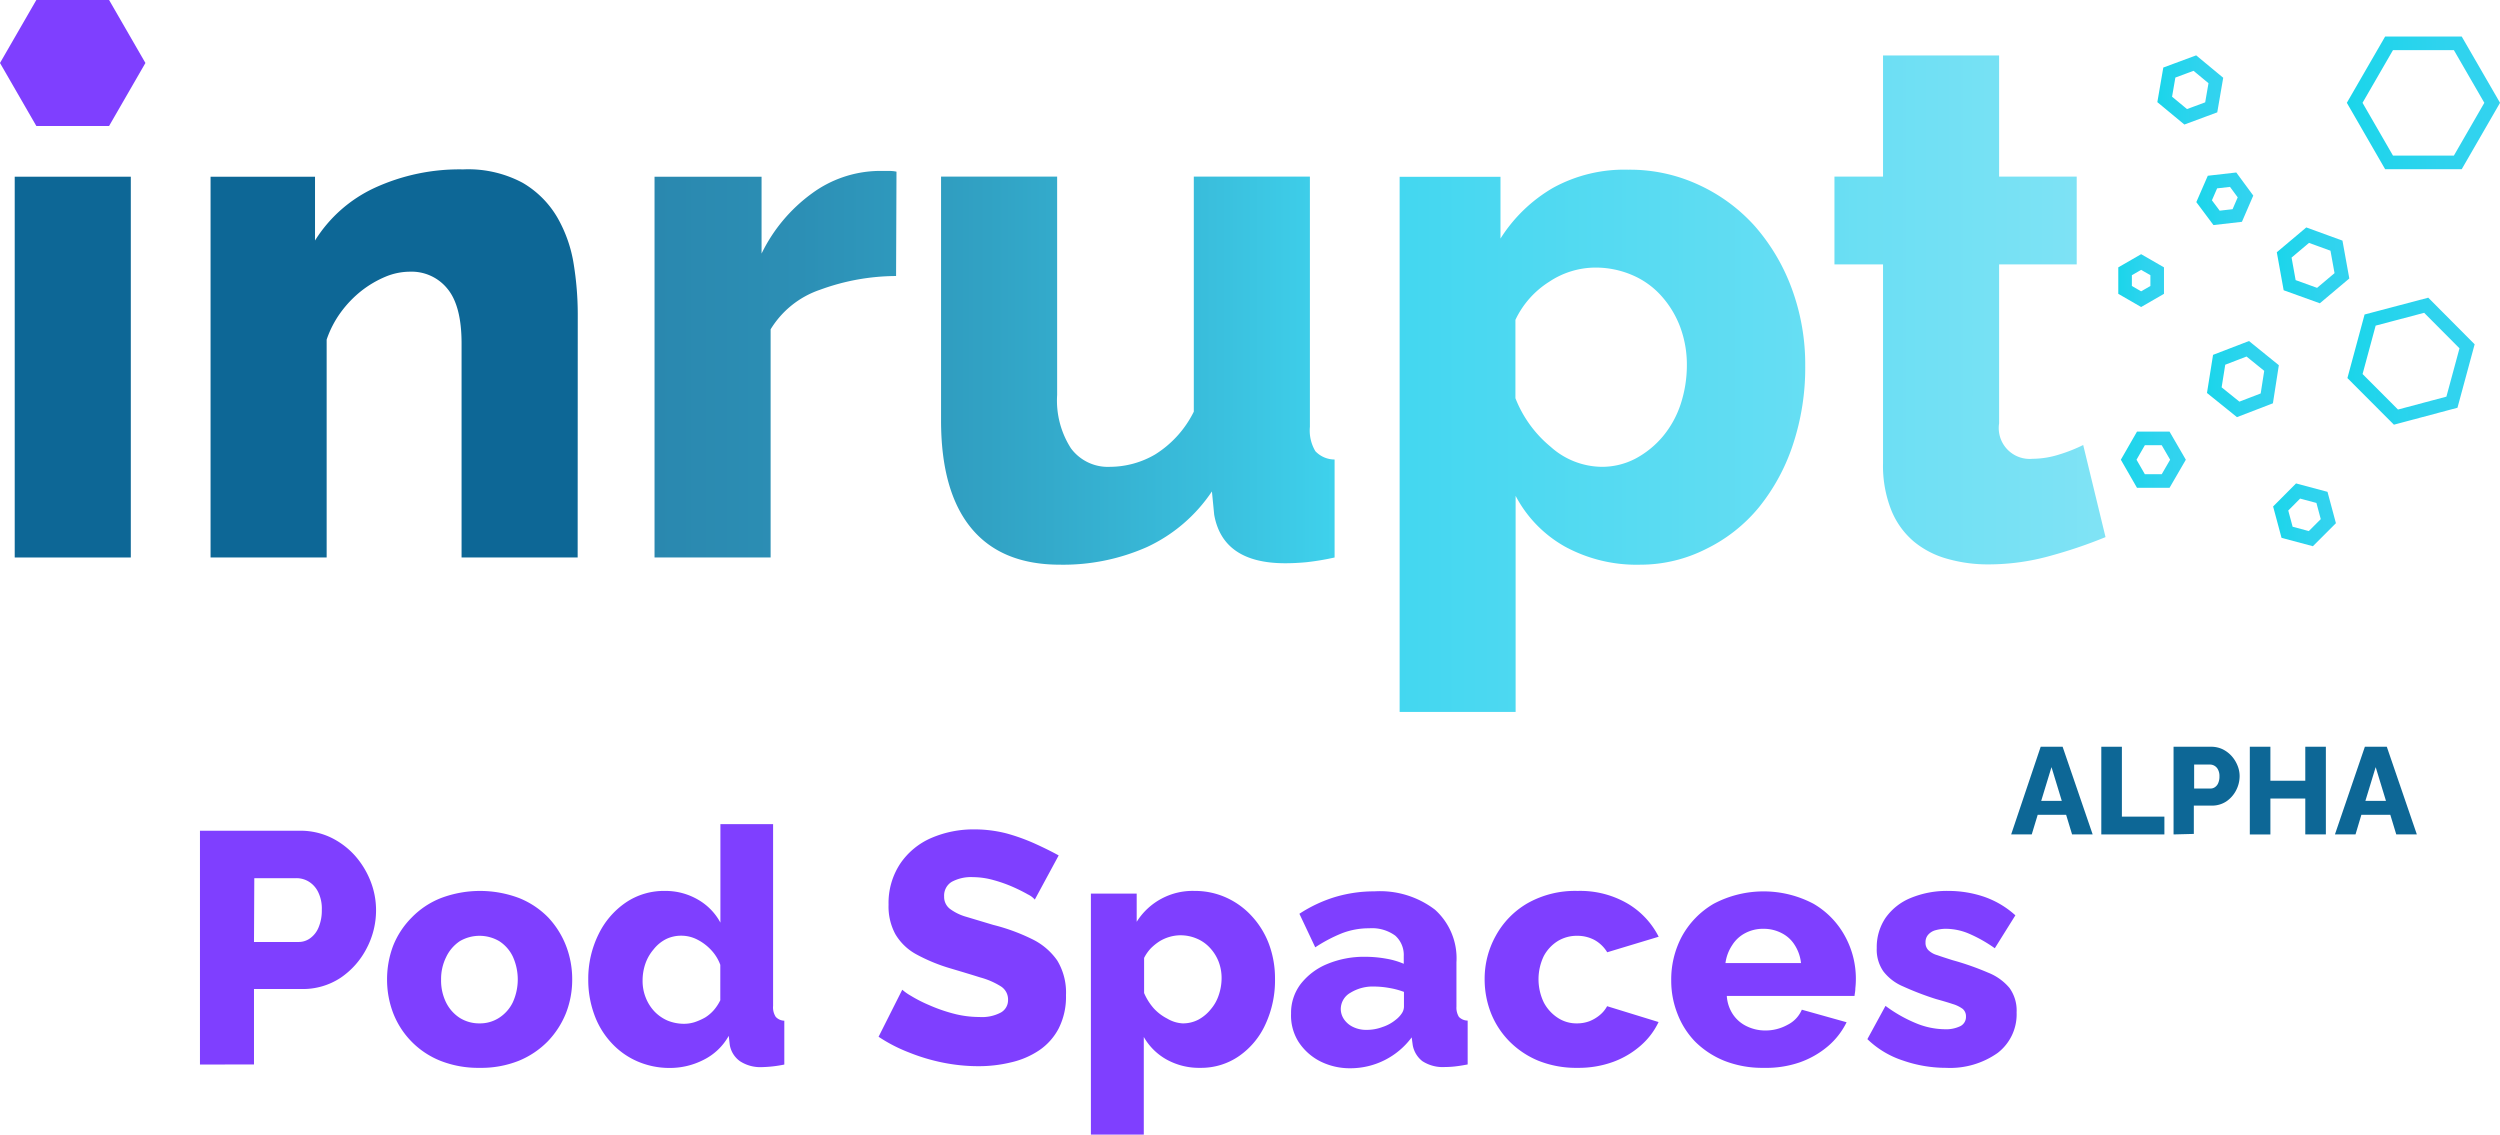 <svg xmlns="http://www.w3.org/2000/svg" xmlns:xlink="http://www.w3.org/1999/xlink" viewBox="0 0 242.92 110.25"><defs><style>.cls-1{fill:#7f3fff;}.cls-2{fill:#0d6796;}.cls-3{fill:url(#linear-gradient);}.cls-10,.cls-11,.cls-12,.cls-4,.cls-5,.cls-6,.cls-7,.cls-8,.cls-9{fill:none;stroke-miterlimit:10;stroke-width:1.32px;}.cls-4{stroke:url(#linear-gradient-2);}.cls-5{stroke:url(#linear-gradient-3);}.cls-6{stroke:url(#linear-gradient-4);}.cls-7{stroke:url(#linear-gradient-5);}.cls-8{stroke:url(#linear-gradient-6);}.cls-9{stroke:url(#linear-gradient-7);}.cls-10{stroke:url(#linear-gradient-8);}.cls-11{stroke:url(#linear-gradient-9);}.cls-12{stroke:url(#linear-gradient-10);}</style><linearGradient id="linear-gradient" x1="63.6" y1="37.29" x2="204.58" y2="37.29" gradientUnits="userSpaceOnUse"><stop offset="0" stop-color="#2a88af"/><stop offset="0.1" stop-color="#2c8fb5"/><stop offset="0.23" stop-color="#31a2c4"/><stop offset="0.39" stop-color="#3ac0de"/><stop offset="0.49" stop-color="#40d6f0"/><stop offset="1" stop-color="#80e3f5"/></linearGradient><linearGradient id="linear-gradient-2" x1="228.04" y1="9.99" x2="242.92" y2="9.99" gradientUnits="userSpaceOnUse"><stop offset="0" stop-color="#1ad5ea"/><stop offset="0.1" stop-color="#1ed5eb"/><stop offset="0.6" stop-color="#2ed3ee"/><stop offset="1" stop-color="#33d3ef"/></linearGradient><linearGradient id="linear-gradient-3" x1="228.1" y1="35.09" x2="240.46" y2="35.09" xlink:href="#linear-gradient-2"/><linearGradient id="linear-gradient-4" x1="209.63" y1="8.74" x2="216.02" y2="8.74" xlink:href="#linear-gradient-2"/><linearGradient id="linear-gradient-5" x1="206.07" y1="44.67" x2="212.39" y2="44.67" xlink:href="#linear-gradient-2"/><linearGradient id="linear-gradient-6" x1="220.87" y1="50.02" x2="226.97" y2="50.02" xlink:href="#linear-gradient-2"/><linearGradient id="linear-gradient-7" x1="214.45" y1="36.83" x2="221.44" y2="36.83" xlink:href="#linear-gradient-2"/><linearGradient id="linear-gradient-8" x1="221.23" y1="25.79" x2="228.27" y2="25.79" xlink:href="#linear-gradient-2"/><linearGradient id="linear-gradient-9" x1="213.42" y1="19.32" x2="218.95" y2="19.32" xlink:href="#linear-gradient-2"/><linearGradient id="linear-gradient-10" x1="205.83" y1="27.27" x2="210.27" y2="27.27" xlink:href="#linear-gradient-2"/></defs><g id="Layer_2" data-name="Layer 2"><g id="Layer_1-2" data-name="Layer 1"><polygon class="cls-1" points="3.53 12.24 10.6 12.24 14.13 6.12 10.6 0 3.53 0 0 6.12 3.53 12.24"/><path class="cls-2" d="M1.43,54.17v-37H12.71v37Z"/><path class="cls-2" d="M56.13,54.17H44.85V33.37q0-3.66-1.38-5.32a4.47,4.47,0,0,0-3.63-1.65,6.2,6.2,0,0,0-2.39.49,10.15,10.15,0,0,0-2.33,1.37,10.73,10.73,0,0,0-2,2.08A9.86,9.86,0,0,0,31.74,33V54.17H20.46v-37H30.61v6.2a13.52,13.52,0,0,1,5.78-5.11A19.73,19.73,0,0,1,45,16.46a11.2,11.2,0,0,1,5.78,1.3,9.36,9.36,0,0,1,3.38,3.38,13.18,13.18,0,0,1,1.59,4.55,30.71,30.71,0,0,1,.39,4.79Z"/><path class="cls-3" d="M87.07,26.82a21.61,21.61,0,0,0-7.4,1.34A9,9,0,0,0,74.88,32V54.17H63.6v-37H74v7.47a15.71,15.71,0,0,1,4.9-5.85,11.23,11.23,0,0,1,6.38-2.18h1.13a3.33,3.33,0,0,1,.7.07ZM103,54.87q-5.7,0-8.63-3.56T91.44,40.85V17.16h11.28V38.38a8.6,8.6,0,0,0,1.34,5.18,4.46,4.46,0,0,0,3.81,1.8,8.75,8.75,0,0,0,4.37-1.2A10.25,10.25,0,0,0,116,40V17.16h11.28V41.48a3.92,3.92,0,0,0,.53,2.36,2.58,2.58,0,0,0,1.87.81v9.52a24.87,24.87,0,0,1-2.75.46c-.75.07-1.44.1-2.05.1q-6.06,0-6.9-4.72l-.22-2.26a15.37,15.37,0,0,1-6.3,5.4A20.07,20.07,0,0,1,103,54.87Zm56.39,0a14.54,14.54,0,0,1-7.33-1.76,12.1,12.1,0,0,1-4.79-4.93v21H136v-52h9.8v6a14.84,14.84,0,0,1,5.11-4.93,14.35,14.35,0,0,1,7.3-1.76,15.84,15.84,0,0,1,6.87,1.48,16.66,16.66,0,0,1,5.43,4,19.27,19.27,0,0,1,3.59,6.06,21.29,21.29,0,0,1,1.31,7.51,23.69,23.69,0,0,1-1.2,7.68,19.24,19.24,0,0,1-3.32,6.1,15.3,15.3,0,0,1-5.07,4A14.12,14.12,0,0,1,159.39,54.87Zm-3.8-9.51a7,7,0,0,0,3.35-.81,9,9,0,0,0,2.64-2.15,9.57,9.57,0,0,0,1.73-3.14,12.14,12.14,0,0,0,.6-3.77,10.48,10.48,0,0,0-.67-3.77,9.5,9.5,0,0,0-1.84-3,8,8,0,0,0-2.82-2A9,9,0,0,0,155,26a8.14,8.14,0,0,0-4.47,1.38,8.84,8.84,0,0,0-3.28,3.7v7.61a11.56,11.56,0,0,0,3.42,4.72A7.55,7.55,0,0,0,155.59,45.36Zm49,6.83A46.07,46.07,0,0,1,199.26,54a22.27,22.27,0,0,1-6,.84,14.23,14.23,0,0,1-4-.53A8.75,8.75,0,0,1,186,52.65a7.82,7.82,0,0,1-2.22-3.06,11.7,11.7,0,0,1-.81-4.59V25.69h-4.72V17.16h4.72V5.39h11.28V17.16h7.54v8.53h-7.54V41.13a3,3,0,0,0,3.24,3.45,8.72,8.72,0,0,0,2.61-.42,15.35,15.35,0,0,0,2.32-.92Z"/><polygon class="cls-4" points="238.82 4.21 232.14 4.21 228.8 9.99 232.14 15.78 238.82 15.78 242.16 9.99 238.82 4.21"/><polygon class="cls-5" points="235.75 29.66 230.3 31.1 228.83 36.54 232.81 40.53 238.25 39.08 239.72 33.65 235.75 29.66"/><polygon class="cls-6" points="213.27 6.13 210.79 7.05 210.34 9.66 212.38 11.35 214.86 10.43 215.31 7.82 213.27 6.13"/><polygon class="cls-7" points="210.43 42.6 208.03 42.6 206.84 44.67 208.03 46.74 210.43 46.74 211.63 44.67 210.43 42.6"/><polygon class="cls-8" points="223.3 47.71 221.61 49.41 222.23 51.72 224.54 52.34 226.24 50.64 225.62 48.33 223.3 47.71"/><polygon class="cls-9" points="218.41 33.89 215.63 34.96 215.16 37.91 217.48 39.78 220.26 38.71 220.72 35.76 218.41 33.89"/><polygon class="cls-10" points="227.03 23.87 224.23 22.85 221.95 24.77 222.48 27.71 225.28 28.72 227.56 26.8 227.03 23.87"/><polygon class="cls-11" points="216.99 17.46 214.98 17.69 214.17 19.55 215.38 21.17 217.39 20.94 218.19 19.09 216.99 17.46"/><polygon class="cls-12" points="209.61 26.36 208.05 25.46 206.49 26.36 206.49 28.17 208.05 29.07 209.61 28.17 209.61 26.36"/><path class="cls-1" d="M19.43,103.44V80.72h9.7a6.86,6.86,0,0,1,3,.65,7.59,7.59,0,0,1,2.35,1.76A8.31,8.31,0,0,1,36,85.61a7.68,7.68,0,0,1,.54,2.82,7.92,7.92,0,0,1-.91,3.71A7.7,7.7,0,0,1,33.11,95a6.63,6.63,0,0,1-3.82,1.1H24.68v7.33Zm5.25-11.91H29a1.88,1.88,0,0,0,1.12-.35,2.42,2.42,0,0,0,.83-1.05,4.24,4.24,0,0,0,.32-1.73,3.63,3.63,0,0,0-.37-1.75,2.43,2.43,0,0,0-.92-1,2.29,2.29,0,0,0-1.17-.32h-4.1Z"/><path class="cls-1" d="M46.6,103.76a10,10,0,0,1-3.82-.69,8.16,8.16,0,0,1-4.58-4.64,9.09,9.09,0,0,1-.59-3.25,9.21,9.21,0,0,1,.59-3.28A8.17,8.17,0,0,1,40,89.16a8.08,8.08,0,0,1,2.83-1.89,10.75,10.75,0,0,1,7.63,0,8.23,8.23,0,0,1,2.82,1.89A8.52,8.52,0,0,1,55,91.9a9,9,0,0,1,.6,3.28,8.89,8.89,0,0,1-.6,3.25,8.52,8.52,0,0,1-1.76,2.74,8.4,8.4,0,0,1-2.82,1.9A9.88,9.88,0,0,1,46.6,103.76Zm-3.74-8.58a4.83,4.83,0,0,0,.49,2.24,3.79,3.79,0,0,0,1.33,1.49,3.55,3.55,0,0,0,1.92.53,3.41,3.41,0,0,0,1.91-.55,3.71,3.71,0,0,0,1.32-1.5,5.37,5.37,0,0,0,0-4.44,3.65,3.65,0,0,0-1.32-1.5,3.79,3.79,0,0,0-3.83,0A3.82,3.82,0,0,0,43.35,93,4.79,4.79,0,0,0,42.86,95.18Z"/><path class="cls-1" d="M57.16,95.15a9.74,9.74,0,0,1,1-4.37,7.89,7.89,0,0,1,2.63-3.07,6.59,6.59,0,0,1,3.84-1.14,6.25,6.25,0,0,1,3.2.85A5.66,5.66,0,0,1,70,89.65V80.08h5.12V97.74a1.69,1.69,0,0,0,.26,1.07,1.18,1.18,0,0,0,.83.37v4.26a12.17,12.17,0,0,1-2.18.25,3.61,3.61,0,0,1-2.12-.57,2.44,2.44,0,0,1-1-1.6l-.1-.87A5.7,5.7,0,0,1,68.33,103a7.14,7.14,0,0,1-3.23.77,7.81,7.81,0,0,1-3.19-.65,7.44,7.44,0,0,1-2.52-1.81,8,8,0,0,1-1.65-2.74A9.77,9.77,0,0,1,57.16,95.15Zm12.83,2V93.75a4.24,4.24,0,0,0-.91-1.46,4.8,4.8,0,0,0-1.34-1,3.37,3.37,0,0,0-1.52-.37,3.33,3.33,0,0,0-1.52.34,3.66,3.66,0,0,0-1.2,1,4.28,4.28,0,0,0-.79,1.38,5,5,0,0,0-.27,1.64,4.32,4.32,0,0,0,.31,1.67,4.17,4.17,0,0,0,.84,1.33,3.93,3.93,0,0,0,1.28.89,4.22,4.22,0,0,0,1.6.31,3.41,3.41,0,0,0,1.06-.17,5.79,5.79,0,0,0,1-.45,3.78,3.78,0,0,0,.84-.72A4.41,4.41,0,0,0,70,97.17Z"/><path class="cls-1" d="M100.55,87.41a2.09,2.09,0,0,0-.67-.5,16,16,0,0,0-1.44-.72,13.49,13.49,0,0,0-1.89-.67,7.57,7.57,0,0,0-2-.29,3.94,3.94,0,0,0-2.08.46,1.56,1.56,0,0,0-.73,1.42,1.46,1.46,0,0,0,.56,1.2,4.92,4.92,0,0,0,1.61.78l2.6.78a18.89,18.89,0,0,1,3.77,1.38,6.33,6.33,0,0,1,2.45,2.08,6,6,0,0,1,.85,3.37,6.79,6.79,0,0,1-.71,3.23,5.83,5.83,0,0,1-1.9,2.13,8.14,8.14,0,0,1-2.74,1.17,13.26,13.26,0,0,1-3.16.37,17.52,17.52,0,0,1-3.41-.34,18.69,18.69,0,0,1-3.35-1,15.12,15.12,0,0,1-2.94-1.52l2.3-4.57a5.07,5.07,0,0,0,.84.59,13.22,13.22,0,0,0,1.74.89,15.68,15.68,0,0,0,2.32.82,9.92,9.92,0,0,0,2.59.35,3.91,3.91,0,0,0,2.1-.44,1.37,1.37,0,0,0,.69-1.22,1.5,1.5,0,0,0-.72-1.33,7.42,7.42,0,0,0-2-.86c-.82-.26-1.76-.54-2.83-.86A16.88,16.88,0,0,1,89,92.71a5.29,5.29,0,0,1-2-1.94,5.63,5.63,0,0,1-.66-2.86,6.91,6.91,0,0,1,1.14-4,7,7,0,0,1,3-2.48,10.35,10.35,0,0,1,4.19-.84,12.57,12.57,0,0,1,3.09.38,19,19,0,0,1,2.79,1c.86.39,1.63.77,2.32,1.15Z"/><path class="cls-1" d="M116.65,103.76a6.51,6.51,0,0,1-3.3-.81,5.81,5.81,0,0,1-2.21-2.19v9.49H106V86.83h4.45v2.74a6.41,6.41,0,0,1,5.63-3,7.34,7.34,0,0,1,3.12.67,7.58,7.58,0,0,1,2.48,1.83,8.26,8.26,0,0,1,1.64,2.71,9.56,9.56,0,0,1,.57,3.34,10.12,10.12,0,0,1-.93,4.41,7.54,7.54,0,0,1-2.57,3.09A6.45,6.45,0,0,1,116.65,103.76Zm-1.73-4.32a3.25,3.25,0,0,0,1.52-.36,3.94,3.94,0,0,0,1.2-1,4.06,4.06,0,0,0,.78-1.38,5.12,5.12,0,0,0,.28-1.66,4.41,4.41,0,0,0-.31-1.65,4.21,4.21,0,0,0-.85-1.32,3.66,3.66,0,0,0-1.28-.88,4,4,0,0,0-1.6-.31,3.84,3.84,0,0,0-1,.15,4,4,0,0,0-1,.44,5.13,5.13,0,0,0-.85.69,4,4,0,0,0-.64.92v3.41a5.62,5.62,0,0,0,.93,1.48,4.59,4.59,0,0,0,1.31,1A3.26,3.26,0,0,0,114.92,99.44Z"/><path class="cls-1" d="M125.45,98.49a4.63,4.63,0,0,1,.93-2.87,6.29,6.29,0,0,1,2.56-1.94,9.31,9.31,0,0,1,3.74-.71,11.41,11.41,0,0,1,2,.18,7.46,7.46,0,0,1,1.72.5v-.74a2.52,2.52,0,0,0-.83-2,3.84,3.84,0,0,0-2.53-.71,7.27,7.27,0,0,0-2.64.48,14.62,14.62,0,0,0-2.6,1.37l-1.54-3.26a13.52,13.52,0,0,1,3.47-1.63,13.33,13.33,0,0,1,3.83-.55,8.8,8.8,0,0,1,5.87,1.78,6.35,6.35,0,0,1,2.09,5.12v4.3a1.72,1.72,0,0,0,.24,1,1.21,1.21,0,0,0,.85.36v4.26c-.42.08-.83.15-1.2.19a9.28,9.28,0,0,1-1,.06,3.63,3.63,0,0,1-2.2-.57,2.53,2.53,0,0,1-.94-1.57l-.1-.74a7.41,7.41,0,0,1-5.92,3,6.4,6.4,0,0,1-3-.69,5.48,5.48,0,0,1-2.09-1.9A4.8,4.8,0,0,1,125.45,98.49Zm10.17.6a2.56,2.56,0,0,0,.58-.61,1.2,1.2,0,0,0,.22-.65V96.38A7.7,7.7,0,0,0,135,96a8.65,8.65,0,0,0-1.46-.14,4.14,4.14,0,0,0-2.33.61,1.82,1.82,0,0,0-.93,1.58,1.79,1.79,0,0,0,.32,1,2.21,2.21,0,0,0,.88.74,2.9,2.9,0,0,0,1.33.28,4.35,4.35,0,0,0,1.53-.28A3.92,3.92,0,0,0,135.62,99.09Z"/><path class="cls-1" d="M153.29,103.76a9.88,9.88,0,0,1-3.81-.69,8.54,8.54,0,0,1-2.83-1.9,8.25,8.25,0,0,1-1.78-2.74,9,9,0,0,1-.61-3.28,8.58,8.58,0,0,1,1.08-4.22,8.19,8.19,0,0,1,3.08-3.16,9.38,9.38,0,0,1,4.87-1.2,9.14,9.14,0,0,1,4.88,1.24,7.87,7.87,0,0,1,3,3.21l-5,1.51a3.34,3.34,0,0,0-1.23-1.19,3.51,3.51,0,0,0-1.68-.41,3.56,3.56,0,0,0-1.91.52A3.86,3.86,0,0,0,150,92.91a5.22,5.22,0,0,0,0,4.48,4,4,0,0,0,1.35,1.5,3.3,3.3,0,0,0,1.89.55,3.44,3.44,0,0,0,1.2-.21,3.72,3.72,0,0,0,1-.59,2.93,2.93,0,0,0,.72-.87l5,1.54a7,7,0,0,1-1.74,2.29,8.47,8.47,0,0,1-2.67,1.58A9.79,9.79,0,0,1,153.29,103.76Z"/><path class="cls-1" d="M171.37,103.76a10.07,10.07,0,0,1-3.81-.68,8.58,8.58,0,0,1-2.83-1.85A8,8,0,0,1,163,98.52a8.72,8.72,0,0,1-.61-3.21A8.88,8.88,0,0,1,163.42,91a8.27,8.27,0,0,1,3.09-3.18,10.38,10.38,0,0,1,9.71,0,8.13,8.13,0,0,1,3.05,3.14,8.57,8.57,0,0,1,1.06,4.2,8.14,8.14,0,0,1-.05.87c0,.28-.06.53-.08.74H167.79a3.63,3.63,0,0,0,.62,1.83,3.35,3.35,0,0,0,1.36,1.14,4.08,4.08,0,0,0,1.76.39,4.39,4.39,0,0,0,2.16-.55,2.91,2.91,0,0,0,1.39-1.47l4.35,1.22a7.27,7.27,0,0,1-1.8,2.32,8.7,8.7,0,0,1-2.76,1.58A10,10,0,0,1,171.37,103.76Zm-3.71-10.18H175a4,4,0,0,0-.61-1.75,3.16,3.16,0,0,0-1.27-1.16,3.76,3.76,0,0,0-1.77-.42,3.67,3.67,0,0,0-1.77.42,3.27,3.27,0,0,0-1.26,1.16A4.1,4.1,0,0,0,167.66,93.58Z"/><path class="cls-1" d="M189.1,103.76a12.76,12.76,0,0,1-4.19-.71,8.93,8.93,0,0,1-3.46-2.08l1.76-3.23a13.7,13.7,0,0,0,3,1.7,7.51,7.51,0,0,0,2.74.57,3.19,3.19,0,0,0,1.53-.3,1,1,0,0,0,.55-.93.94.94,0,0,0-.32-.75,3.18,3.18,0,0,0-1-.48c-.44-.15-1-.31-1.61-.48a28.68,28.68,0,0,1-3.2-1.23A4.7,4.7,0,0,1,183,94.38a3.69,3.69,0,0,1-.64-2.26,5.08,5.08,0,0,1,.84-2.91,5.55,5.55,0,0,1,2.42-1.94,9.21,9.21,0,0,1,3.74-.7,10.78,10.78,0,0,1,3.38.55,8.78,8.78,0,0,1,3.09,1.82l-2,3.2a13.57,13.57,0,0,0-2.56-1.44,5.78,5.78,0,0,0-2.17-.45,3.71,3.71,0,0,0-1,.13,1.44,1.44,0,0,0-.72.42,1.07,1.07,0,0,0-.28.77,1,1,0,0,0,.28.76,2,2,0,0,0,.86.48c.39.14.89.3,1.49.49a26.82,26.82,0,0,1,3.45,1.21A5.2,5.2,0,0,1,195.26,96a3.75,3.75,0,0,1,.69,2.37,4.73,4.73,0,0,1-1.84,3.94A8,8,0,0,1,189.1,103.76Z"/><path class="cls-2" d="M198.29,72.56h2.13l2.92,8.52h-2l-.58-1.91H198l-.58,1.91h-2Zm2.05,5.26-1-3.28-1,3.28Z"/><path class="cls-2" d="M204.18,81.08V72.56h2v6.79h4.13v1.73Z"/><path class="cls-2" d="M211.2,81.08V72.56h3.64a2.59,2.59,0,0,1,1.12.24,2.91,2.91,0,0,1,.88.66,3.14,3.14,0,0,1,.58.94,2.72,2.72,0,0,1,.2,1,3,3,0,0,1-.34,1.39,2.91,2.91,0,0,1-.95,1.08,2.51,2.51,0,0,1-1.43.41h-1.73v2.75Zm2-4.46h1.61a.73.73,0,0,0,.42-.14.88.88,0,0,0,.31-.39,1.57,1.57,0,0,0,.12-.65,1.32,1.32,0,0,0-.14-.66.87.87,0,0,0-.78-.49h-1.54Z"/><path class="cls-2" d="M226,72.56v8.52h-2V77.59h-3.39v3.49h-2V72.56h2v3.3H224v-3.3Z"/><path class="cls-2" d="M229.79,72.56h2.13l2.92,8.52h-2l-.58-1.91h-2.81l-.57,1.91h-2Zm2.05,5.26-1-3.28-1,3.28Z"/></g></g></svg>